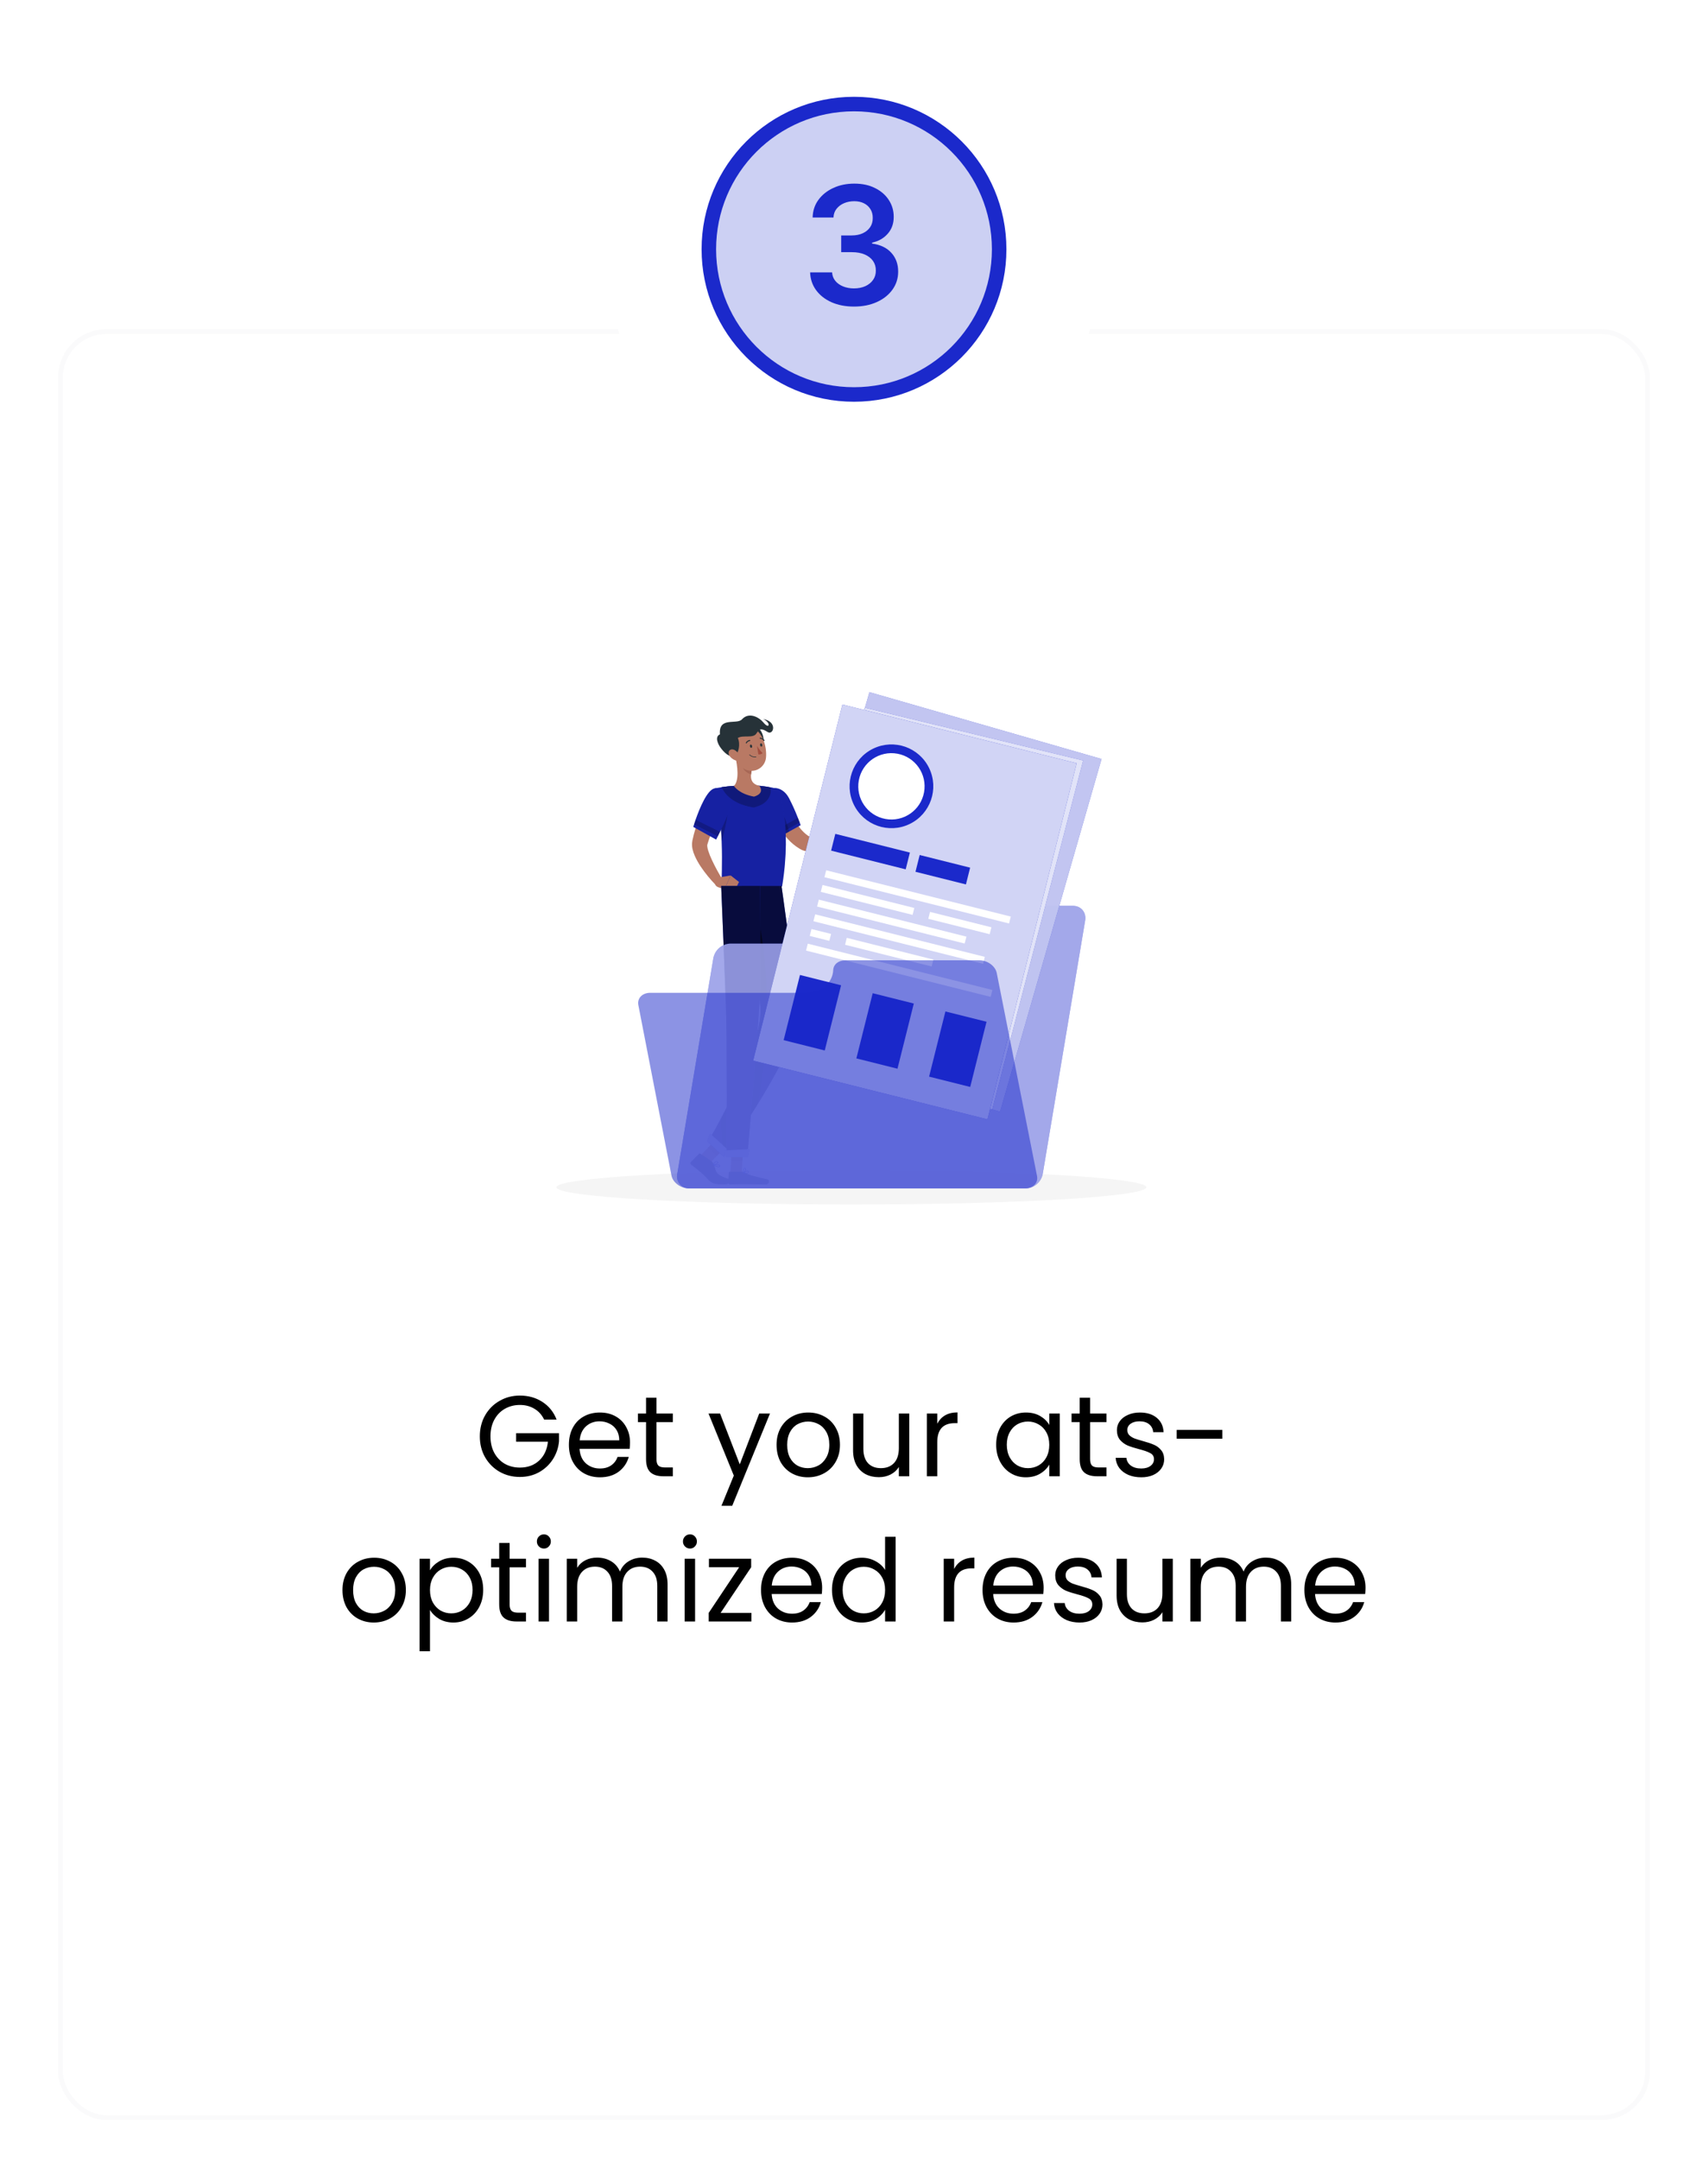 <svg width="353" height="446" viewBox="0 0 353 446" fill="none" xmlns="http://www.w3.org/2000/svg">
<g filter="url(#filter0_dd_625_36110)">
<rect x="12" y="52" width="329" height="370" rx="10" fill="white"/>
<rect x="12.5" y="52.5" width="328" height="369" rx="9.5" stroke="#D5D7DA" stroke-opacity="0.12"/>
</g>
<path d="M112.461 293.292C112.004 292.33 111.341 291.589 110.474 291.069C109.607 290.533 108.598 290.265 107.447 290.265C106.295 290.265 105.255 290.533 104.324 291.069C103.41 291.589 102.685 292.346 102.148 293.339C101.628 294.317 101.368 295.452 101.368 296.745C101.368 298.038 101.628 299.174 102.148 300.151C102.685 301.129 103.41 301.886 104.324 302.422C105.255 302.942 106.295 303.202 107.447 303.202C109.055 303.202 110.379 302.721 111.42 301.76C112.461 300.798 113.068 299.497 113.241 297.857H106.666V296.107H115.536V297.762C115.41 299.118 114.984 300.364 114.259 301.499C113.533 302.619 112.579 303.51 111.397 304.172C110.214 304.819 108.897 305.142 107.447 305.142C105.917 305.142 104.522 304.787 103.26 304.078C101.999 303.352 100.997 302.351 100.256 301.074C99.531 299.796 99.168 298.354 99.168 296.745C99.168 295.137 99.531 293.694 100.256 292.417C100.997 291.124 101.999 290.123 103.26 289.413C104.522 288.688 105.917 288.325 107.447 288.325C109.197 288.325 110.742 288.759 112.082 289.626C113.439 290.493 114.424 291.715 115.039 293.292H112.461ZM130.208 298.023C130.208 298.432 130.184 298.866 130.137 299.323H119.777C119.856 300.601 120.29 301.602 121.078 302.327C121.882 303.037 122.852 303.392 123.987 303.392C124.918 303.392 125.69 303.179 126.305 302.753C126.936 302.312 127.377 301.728 127.63 301.003H129.948C129.601 302.248 128.907 303.265 127.866 304.054C126.826 304.827 125.533 305.213 123.987 305.213C122.757 305.213 121.654 304.937 120.676 304.385C119.714 303.833 118.957 303.053 118.405 302.043C117.853 301.018 117.577 299.836 117.577 298.496C117.577 297.155 117.845 295.981 118.382 294.971C118.918 293.962 119.667 293.19 120.629 292.653C121.606 292.102 122.726 291.826 123.987 291.826C125.217 291.826 126.305 292.094 127.251 292.63C128.197 293.166 128.923 293.907 129.427 294.853C129.948 295.783 130.208 296.84 130.208 298.023ZM127.985 297.573C127.985 296.753 127.803 296.051 127.441 295.468C127.078 294.869 126.581 294.419 125.95 294.12C125.335 293.804 124.65 293.647 123.893 293.647C122.805 293.647 121.874 293.994 121.102 294.688C120.345 295.381 119.911 296.343 119.801 297.573H127.985ZM135.674 293.812V301.452C135.674 302.083 135.808 302.532 136.076 302.8C136.344 303.053 136.81 303.179 137.472 303.179H139.057V305H137.117C135.919 305 135.02 304.724 134.421 304.172C133.822 303.62 133.522 302.714 133.522 301.452V293.812H131.843V292.038H133.522V288.774H135.674V292.038H139.057V293.812H135.674ZM159.134 292.038L151.329 311.102H149.106L151.66 304.858L146.433 292.038H148.822L152.89 302.54L156.911 292.038H159.134ZM166.951 305.213C165.737 305.213 164.633 304.937 163.64 304.385C162.662 303.833 161.889 303.053 161.322 302.043C160.77 301.018 160.494 299.836 160.494 298.496C160.494 297.171 160.778 296.004 161.345 294.995C161.929 293.97 162.717 293.19 163.71 292.653C164.704 292.102 165.816 291.826 167.045 291.826C168.275 291.826 169.387 292.102 170.38 292.653C171.374 293.19 172.154 293.962 172.722 294.971C173.306 295.981 173.597 297.155 173.597 298.496C173.597 299.836 173.298 301.018 172.698 302.043C172.115 303.053 171.319 303.833 170.31 304.385C169.3 304.937 168.181 305.213 166.951 305.213ZM166.951 303.321C167.724 303.321 168.449 303.139 169.127 302.777C169.805 302.414 170.349 301.87 170.759 301.145C171.185 300.419 171.398 299.536 171.398 298.496C171.398 297.455 171.193 296.572 170.783 295.846C170.373 295.121 169.836 294.585 169.174 294.238C168.512 293.875 167.794 293.694 167.022 293.694C166.233 293.694 165.508 293.875 164.846 294.238C164.199 294.585 163.679 295.121 163.285 295.846C162.891 296.572 162.693 297.455 162.693 298.496C162.693 299.552 162.883 300.443 163.261 301.168C163.655 301.894 164.176 302.438 164.822 302.8C165.469 303.147 166.178 303.321 166.951 303.321ZM187.922 292.038V305H185.77V303.084C185.36 303.746 184.784 304.267 184.043 304.645C183.318 305.008 182.514 305.189 181.631 305.189C180.622 305.189 179.715 304.984 178.911 304.574C178.107 304.149 177.468 303.518 176.995 302.682C176.538 301.846 176.309 300.829 176.309 299.631V292.038H178.438V299.347C178.438 300.624 178.761 301.61 179.407 302.304C180.054 302.982 180.937 303.321 182.056 303.321C183.208 303.321 184.114 302.966 184.777 302.256C185.439 301.547 185.77 300.514 185.77 299.158V292.038H187.922ZM193.709 294.144C194.087 293.402 194.623 292.827 195.317 292.417C196.027 292.007 196.886 291.802 197.895 291.802V294.025H197.328C194.915 294.025 193.709 295.334 193.709 297.952V305H191.556V292.038H193.709V294.144ZM205.882 298.472C205.882 297.147 206.15 295.988 206.686 294.995C207.222 293.986 207.955 293.205 208.885 292.653C209.832 292.102 210.88 291.826 212.031 291.826C213.167 291.826 214.152 292.07 214.988 292.559C215.823 293.048 216.446 293.663 216.856 294.404V292.038H219.032V305H216.856V302.587C216.431 303.344 215.792 303.975 214.94 304.48C214.105 304.968 213.127 305.213 212.008 305.213C210.856 305.213 209.816 304.929 208.885 304.361C207.955 303.794 207.222 302.997 206.686 301.972C206.15 300.948 205.882 299.781 205.882 298.472ZM216.856 298.496C216.856 297.518 216.659 296.666 216.265 295.941C215.871 295.216 215.335 294.664 214.657 294.285C213.994 293.891 213.261 293.694 212.457 293.694C211.653 293.694 210.92 293.883 210.257 294.262C209.595 294.64 209.067 295.192 208.673 295.917C208.278 296.643 208.081 297.494 208.081 298.472C208.081 299.465 208.278 300.333 208.673 301.074C209.067 301.799 209.595 302.359 210.257 302.753C210.92 303.131 211.653 303.321 212.457 303.321C213.261 303.321 213.994 303.131 214.657 302.753C215.335 302.359 215.871 301.799 216.265 301.074C216.659 300.333 216.856 299.473 216.856 298.496ZM225.295 293.812V301.452C225.295 302.083 225.429 302.532 225.697 302.8C225.965 303.053 226.43 303.179 227.093 303.179H228.677V305H226.738C225.539 305 224.641 304.724 224.041 304.172C223.442 303.62 223.143 302.714 223.143 301.452V293.812H221.463V292.038H223.143V288.774H225.295V292.038H228.677V293.812H225.295ZM235.874 305.213C234.88 305.213 233.989 305.047 233.201 304.716C232.413 304.369 231.79 303.896 231.333 303.297C230.875 302.682 230.623 301.98 230.576 301.192H232.799C232.862 301.838 233.162 302.367 233.698 302.777C234.25 303.187 234.967 303.392 235.85 303.392C236.67 303.392 237.317 303.21 237.79 302.848C238.263 302.485 238.499 302.028 238.499 301.476C238.499 300.908 238.247 300.49 237.742 300.222C237.238 299.938 236.457 299.662 235.401 299.394C234.439 299.142 233.65 298.89 233.036 298.637C232.436 298.369 231.916 297.983 231.474 297.479C231.049 296.958 230.836 296.28 230.836 295.444C230.836 294.782 231.033 294.175 231.427 293.623C231.821 293.071 232.381 292.638 233.106 292.322C233.832 291.991 234.66 291.826 235.59 291.826C237.025 291.826 238.184 292.188 239.067 292.914C239.95 293.639 240.423 294.632 240.486 295.894H238.334C238.286 295.216 238.01 294.672 237.506 294.262C237.017 293.852 236.355 293.647 235.519 293.647C234.746 293.647 234.131 293.812 233.674 294.144C233.217 294.475 232.988 294.908 232.988 295.444C232.988 295.87 233.122 296.225 233.39 296.509C233.674 296.777 234.021 296.998 234.431 297.171C234.857 297.329 235.44 297.51 236.181 297.715C237.112 297.967 237.869 298.22 238.452 298.472C239.035 298.708 239.532 299.071 239.942 299.56C240.368 300.049 240.589 300.687 240.604 301.476C240.604 302.185 240.407 302.824 240.013 303.392C239.619 303.959 239.059 304.409 238.334 304.74C237.624 305.055 236.804 305.213 235.874 305.213ZM252.631 295.421V297.242H243.193V295.421H252.631ZM77.238 335.213C76.024 335.213 74.92 334.937 73.926 334.385C72.949 333.833 72.176 333.053 71.609 332.043C71.057 331.018 70.781 329.836 70.781 328.496C70.781 327.171 71.064 326.004 71.632 324.995C72.216 323.97 73.004 323.19 73.997 322.653C74.991 322.102 76.102 321.826 77.332 321.826C78.562 321.826 79.674 322.102 80.667 322.653C81.661 323.19 82.441 323.962 83.009 324.971C83.592 325.981 83.884 327.155 83.884 328.496C83.884 329.836 83.585 331.018 82.985 332.043C82.402 333.053 81.606 333.833 80.596 334.385C79.587 334.937 78.468 335.213 77.238 335.213ZM77.238 333.321C78.01 333.321 78.736 333.139 79.414 332.777C80.092 332.414 80.636 331.87 81.046 331.145C81.472 330.419 81.684 329.536 81.684 328.496C81.684 327.455 81.479 326.572 81.07 325.846C80.659 325.121 80.123 324.585 79.461 324.238C78.799 323.875 78.081 323.694 77.309 323.694C76.52 323.694 75.795 323.875 75.133 324.238C74.486 324.585 73.966 325.121 73.572 325.846C73.177 326.572 72.98 327.455 72.98 328.496C72.98 329.552 73.169 330.443 73.548 331.168C73.942 331.894 74.463 332.438 75.109 332.8C75.755 333.147 76.465 333.321 77.238 333.321ZM88.867 324.427C89.292 323.686 89.923 323.071 90.759 322.582C91.61 322.078 92.596 321.826 93.715 321.826C94.866 321.826 95.907 322.102 96.837 322.653C97.783 323.205 98.525 323.986 99.061 324.995C99.597 325.988 99.865 327.147 99.865 328.472C99.865 329.781 99.597 330.948 99.061 331.972C98.525 332.997 97.783 333.794 96.837 334.361C95.907 334.929 94.866 335.213 93.715 335.213C92.611 335.213 91.634 334.968 90.782 334.48C89.947 333.975 89.308 333.352 88.867 332.611V341.15H86.714V322.038H88.867V324.427ZM97.665 328.472C97.665 327.494 97.468 326.643 97.074 325.917C96.68 325.192 96.144 324.64 95.466 324.262C94.803 323.883 94.07 323.694 93.266 323.694C92.477 323.694 91.744 323.891 91.066 324.285C90.404 324.664 89.868 325.224 89.458 325.965C89.064 326.69 88.867 327.534 88.867 328.496C88.867 329.473 89.064 330.333 89.458 331.074C89.868 331.799 90.404 332.359 91.066 332.753C91.744 333.131 92.477 333.321 93.266 333.321C94.07 333.321 94.803 333.131 95.466 332.753C96.144 332.359 96.68 331.799 97.074 331.074C97.468 330.333 97.665 329.465 97.665 328.472ZM105.323 323.812V331.452C105.323 332.083 105.457 332.532 105.725 332.8C105.994 333.053 106.459 333.179 107.121 333.179H108.706V335H106.766C105.568 335 104.669 334.724 104.07 334.172C103.471 333.62 103.171 332.714 103.171 331.452V323.812H101.492V322.038H103.171V318.774H105.323V322.038H108.706V323.812H105.323ZM112.425 319.933C112.015 319.933 111.668 319.791 111.385 319.508C111.101 319.224 110.959 318.877 110.959 318.467C110.959 318.057 111.101 317.71 111.385 317.426C111.668 317.142 112.015 317 112.425 317C112.819 317 113.151 317.142 113.419 317.426C113.702 317.71 113.844 318.057 113.844 318.467C113.844 318.877 113.702 319.224 113.419 319.508C113.151 319.791 112.819 319.933 112.425 319.933ZM113.466 322.038V335H111.314V322.038H113.466ZM132.721 321.802C133.73 321.802 134.629 322.015 135.418 322.441C136.206 322.851 136.829 323.473 137.286 324.309C137.744 325.145 137.972 326.162 137.972 327.36V335H135.843V327.668C135.843 326.375 135.52 325.389 134.874 324.711C134.243 324.017 133.384 323.67 132.296 323.67C131.176 323.67 130.285 324.033 129.623 324.758C128.961 325.468 128.629 326.501 128.629 327.857V335H126.501V327.668C126.501 326.375 126.177 325.389 125.531 324.711C124.9 324.017 124.041 323.67 122.953 323.67C121.833 323.67 120.942 324.033 120.28 324.758C119.618 325.468 119.287 326.501 119.287 327.857V335H117.134V322.038H119.287V323.907C119.712 323.229 120.28 322.709 120.99 322.346C121.715 321.983 122.511 321.802 123.379 321.802C124.467 321.802 125.428 322.046 126.264 322.535C127.1 323.024 127.723 323.741 128.133 324.688C128.495 323.773 129.095 323.063 129.93 322.559C130.766 322.054 131.696 321.802 132.721 321.802ZM142.614 319.933C142.205 319.933 141.858 319.791 141.574 319.508C141.29 319.224 141.148 318.877 141.148 318.467C141.148 318.057 141.29 317.71 141.574 317.426C141.858 317.142 142.205 317 142.614 317C143.009 317 143.34 317.142 143.608 317.426C143.892 317.71 144.034 318.057 144.034 318.467C144.034 318.877 143.892 319.224 143.608 319.508C143.34 319.791 143.009 319.933 142.614 319.933ZM143.655 322.038V335H141.503V322.038H143.655ZM148.932 333.226H155.294V335H146.472V333.226L152.764 323.789H146.519V322.038H155.247V323.789L148.932 333.226ZM169.914 328.023C169.914 328.432 169.89 328.866 169.843 329.323H159.483C159.562 330.601 159.995 331.602 160.784 332.327C161.588 333.037 162.558 333.392 163.693 333.392C164.623 333.392 165.396 333.179 166.011 332.753C166.642 332.312 167.083 331.728 167.335 331.003H169.653C169.306 332.248 168.613 333.265 167.572 334.054C166.531 334.827 165.238 335.213 163.693 335.213C162.463 335.213 161.359 334.937 160.382 334.385C159.42 333.833 158.663 333.053 158.111 332.043C157.559 331.018 157.283 329.836 157.283 328.496C157.283 327.155 157.551 325.981 158.087 324.971C158.623 323.962 159.372 323.19 160.334 322.653C161.312 322.102 162.431 321.826 163.693 321.826C164.923 321.826 166.011 322.094 166.957 322.63C167.903 323.166 168.628 323.907 169.133 324.853C169.653 325.783 169.914 326.84 169.914 328.023ZM167.69 327.573C167.69 326.753 167.509 326.051 167.146 325.468C166.784 324.869 166.287 324.419 165.656 324.12C165.041 323.804 164.355 323.647 163.598 323.647C162.51 323.647 161.58 323.994 160.807 324.688C160.05 325.381 159.617 326.343 159.506 327.573H167.69ZM171.95 328.472C171.95 327.147 172.218 325.988 172.755 324.995C173.291 323.986 174.024 323.205 174.954 322.653C175.9 322.102 176.957 321.826 178.124 321.826C179.133 321.826 180.071 322.062 180.938 322.535C181.806 322.992 182.468 323.6 182.925 324.356V317.497H185.101V335H182.925V332.564C182.499 333.336 181.869 333.975 181.033 334.48C180.197 334.968 179.22 335.213 178.1 335.213C176.949 335.213 175.9 334.929 174.954 334.361C174.024 333.794 173.291 332.997 172.755 331.972C172.218 330.948 171.95 329.781 171.95 328.472ZM182.925 328.496C182.925 327.518 182.728 326.666 182.334 325.941C181.94 325.216 181.404 324.664 180.725 324.285C180.063 323.891 179.33 323.694 178.526 323.694C177.722 323.694 176.988 323.883 176.326 324.262C175.664 324.64 175.136 325.192 174.741 325.917C174.347 326.643 174.15 327.494 174.15 328.472C174.15 329.465 174.347 330.333 174.741 331.074C175.136 331.799 175.664 332.359 176.326 332.753C176.988 333.131 177.722 333.321 178.526 333.321C179.33 333.321 180.063 333.131 180.725 332.753C181.404 332.359 181.94 331.799 182.334 331.074C182.728 330.333 182.925 329.473 182.925 328.496ZM197.197 324.144C197.575 323.402 198.111 322.827 198.805 322.417C199.515 322.007 200.374 321.802 201.383 321.802V324.025H200.815C198.403 324.025 197.197 325.334 197.197 327.952V335H195.044V322.038H197.197V324.144ZM215.694 328.023C215.694 328.432 215.67 328.866 215.623 329.323H205.263C205.342 330.601 205.776 331.602 206.564 332.327C207.368 333.037 208.338 333.392 209.473 333.392C210.404 333.392 211.176 333.179 211.791 332.753C212.422 332.312 212.864 331.728 213.116 331.003H215.434C215.087 332.248 214.393 333.265 213.352 334.054C212.312 334.827 211.019 335.213 209.473 335.213C208.243 335.213 207.14 334.937 206.162 334.385C205.2 333.833 204.443 333.053 203.891 332.043C203.34 331.018 203.064 329.836 203.064 328.496C203.064 327.155 203.332 325.981 203.868 324.971C204.404 323.962 205.153 323.19 206.115 322.653C207.092 322.102 208.212 321.826 209.473 321.826C210.703 321.826 211.791 322.094 212.737 322.63C213.684 323.166 214.409 323.907 214.913 324.853C215.434 325.783 215.694 326.84 215.694 328.023ZM213.471 327.573C213.471 326.753 213.289 326.051 212.927 325.468C212.564 324.869 212.067 324.419 211.437 324.12C210.822 323.804 210.136 323.647 209.379 323.647C208.291 323.647 207.36 323.994 206.588 324.688C205.831 325.381 205.397 326.343 205.287 327.573H213.471ZM223.124 335.213C222.13 335.213 221.239 335.047 220.451 334.716C219.663 334.369 219.04 333.896 218.582 333.297C218.125 332.682 217.873 331.98 217.826 331.192H220.049C220.112 331.838 220.412 332.367 220.948 332.777C221.5 333.187 222.217 333.392 223.1 333.392C223.92 333.392 224.566 333.21 225.04 332.848C225.513 332.485 225.749 332.028 225.749 331.476C225.749 330.908 225.497 330.49 224.992 330.222C224.488 329.938 223.707 329.662 222.651 329.394C221.689 329.142 220.9 328.89 220.285 328.637C219.686 328.369 219.166 327.983 218.724 327.479C218.299 326.958 218.086 326.28 218.086 325.444C218.086 324.782 218.283 324.175 218.677 323.623C219.071 323.071 219.631 322.638 220.356 322.322C221.082 321.991 221.909 321.826 222.84 321.826C224.275 321.826 225.434 322.188 226.317 322.914C227.2 323.639 227.673 324.632 227.736 325.894H225.584C225.536 325.216 225.26 324.672 224.756 324.262C224.267 323.852 223.605 323.647 222.769 323.647C221.996 323.647 221.381 323.812 220.924 324.144C220.467 324.475 220.238 324.908 220.238 325.444C220.238 325.87 220.372 326.225 220.64 326.509C220.924 326.777 221.271 326.998 221.681 327.171C222.107 327.329 222.69 327.51 223.431 327.715C224.361 327.967 225.118 328.22 225.702 328.472C226.285 328.708 226.782 329.071 227.192 329.56C227.618 330.049 227.838 330.687 227.854 331.476C227.854 332.185 227.657 332.824 227.263 333.392C226.869 333.959 226.309 334.409 225.584 334.74C224.874 335.055 224.054 335.213 223.124 335.213ZM242.388 322.038V335H240.235V333.084C239.825 333.746 239.25 334.267 238.509 334.645C237.783 335.008 236.979 335.189 236.096 335.189C235.087 335.189 234.18 334.984 233.376 334.574C232.572 334.149 231.933 333.518 231.46 332.682C231.003 331.846 230.774 330.829 230.774 329.631V322.038H232.903V329.347C232.903 330.624 233.226 331.61 233.873 332.304C234.519 332.982 235.402 333.321 236.522 333.321C237.673 333.321 238.58 332.966 239.242 332.256C239.904 331.547 240.235 330.514 240.235 329.158V322.038H242.388ZM261.609 321.802C262.618 321.802 263.517 322.015 264.305 322.441C265.094 322.851 265.716 323.473 266.174 324.309C266.631 325.145 266.86 326.162 266.86 327.36V335H264.731V327.668C264.731 326.375 264.408 325.389 263.761 324.711C263.13 324.017 262.271 323.67 261.183 323.67C260.064 323.67 259.173 324.033 258.51 324.758C257.848 325.468 257.517 326.501 257.517 327.857V335H255.388V327.668C255.388 326.375 255.065 325.389 254.418 324.711C253.788 324.017 252.928 323.67 251.84 323.67C250.721 323.67 249.83 324.033 249.168 324.758C248.505 325.468 248.174 326.501 248.174 327.857V335H246.022V322.038H248.174V323.907C248.6 323.229 249.168 322.709 249.877 322.346C250.603 321.983 251.399 321.802 252.266 321.802C253.354 321.802 254.316 322.046 255.152 322.535C255.987 323.024 256.61 323.741 257.02 324.688C257.383 323.773 257.982 323.063 258.818 322.559C259.654 322.054 260.584 321.802 261.609 321.802ZM282.217 328.023C282.217 328.432 282.193 328.866 282.146 329.323H271.786C271.865 330.601 272.298 331.602 273.087 332.327C273.891 333.037 274.861 333.392 275.996 333.392C276.926 333.392 277.699 333.179 278.314 332.753C278.945 332.312 279.386 331.728 279.638 331.003H281.956C281.61 332.248 280.916 333.265 279.875 334.054C278.834 334.827 277.541 335.213 275.996 335.213C274.766 335.213 273.662 334.937 272.685 334.385C271.723 333.833 270.966 333.053 270.414 332.043C269.862 331.018 269.586 329.836 269.586 328.496C269.586 327.155 269.854 325.981 270.39 324.971C270.926 323.962 271.675 323.19 272.637 322.653C273.615 322.102 274.735 321.826 275.996 321.826C277.226 321.826 278.314 322.094 279.26 322.63C280.206 323.166 280.931 323.907 281.436 324.853C281.956 325.783 282.217 326.84 282.217 328.023ZM279.993 327.573C279.993 326.753 279.812 326.051 279.449 325.468C279.087 324.869 278.59 324.419 277.959 324.12C277.344 323.804 276.658 323.647 275.901 323.647C274.813 323.647 273.883 323.994 273.11 324.688C272.354 325.381 271.92 326.343 271.81 327.573H279.993Z" fill="black"/>
<path d="M175.961 248.853C209.629 248.853 236.922 247.259 236.922 245.293C236.922 243.328 209.629 241.734 175.961 241.734C142.293 241.734 115 243.328 115 245.293C115 247.259 142.293 248.853 175.961 248.853Z" fill="#F5F5F5"/>
<path d="M162.221 164.93C162.261 165.068 162.334 165.279 162.397 165.455L162.598 166.018C162.736 166.392 162.887 166.763 163.047 167.131C163.361 167.859 163.714 168.569 164.104 169.259C164.877 170.611 165.817 171.834 166.934 172.617L167.129 172.752C167.129 172.752 167.129 172.774 167.176 172.78C167.388 172.775 167.597 172.718 167.783 172.614C168.427 172.273 169.02 171.842 169.543 171.334C170.148 170.78 170.724 170.196 171.269 169.583C171.829 168.954 172.379 168.303 172.898 167.665L174.398 168.571C173.619 170.222 172.64 171.773 171.483 173.186C170.848 173.972 170.095 174.655 169.251 175.211C168.696 175.568 168.069 175.797 167.415 175.881C166.998 175.923 166.578 175.884 166.176 175.767C165.969 175.707 165.769 175.624 165.578 175.522L165.217 175.321C164.338 174.791 163.542 174.134 162.856 173.372C162.199 172.654 161.614 171.875 161.108 171.045C160.611 170.239 160.173 169.398 159.797 168.53C159.611 168.102 159.435 167.668 159.275 167.231C159.193 167.011 159.114 166.791 159.042 166.565C158.97 166.338 158.904 166.131 158.828 165.851L162.221 164.93Z" fill="#B97964"/>
<path d="M165.468 170.486L161.447 172.712C161.447 172.712 161.327 172.539 161.133 172.24C160.991 172.02 160.818 171.731 160.598 171.391C159.416 169.47 157.454 165.961 157.966 164.474C158.749 162.185 161.636 162.223 163.054 164.877C163.739 166.199 164.353 167.557 164.893 168.945C165.041 169.316 165.163 169.64 165.258 169.888C165.393 170.269 165.468 170.486 165.468 170.486Z" fill="#1B29CB"/>
<path opacity="0.2" d="M165.468 170.486L161.447 172.712C161.447 172.712 161.327 172.539 161.133 172.24C160.991 172.02 160.818 171.731 160.598 171.391C159.416 169.47 157.454 165.961 157.966 164.474C158.749 162.185 161.636 162.223 163.054 164.877C163.739 166.199 164.353 167.557 164.893 168.945C165.041 169.316 165.163 169.64 165.258 169.888C165.393 170.269 165.468 170.486 165.468 170.486Z" fill="black"/>
<path opacity="0.2" d="M165.269 169.903L161.144 172.239C161.003 172.019 160.83 171.73 160.61 171.391L164.905 168.957C165.04 169.328 165.163 169.652 165.269 169.903Z" fill="black"/>
<path opacity="0.2" d="M157.907 164.75C158.806 164.317 159.844 164.678 160.932 166.401C162.02 168.124 162.953 171.017 163.07 171.825L161.463 172.711C161.463 172.711 157.577 167.042 157.907 164.75Z" fill="black"/>
<path d="M161.634 183.156H149.168C149.08 182.043 149.338 178.421 149.146 173.808C149.028 170.39 148.613 166.988 147.907 163.64C147.851 163.389 147.794 163.14 147.734 162.889C147.734 162.889 148.363 162.76 149.272 162.628C150.023 162.518 150.967 162.405 151.891 162.361C153.655 162.26 155.424 162.26 157.189 162.361C158.003 162.436 158.798 162.571 159.434 162.694C160.245 162.857 160.798 163.008 160.798 163.008C160.798 163.008 163.794 170.048 161.634 183.156Z" fill="#1B29CB"/>
<path opacity="0.2" d="M161.634 183.156H149.168C149.08 182.043 149.338 178.421 149.146 173.808C149.028 170.39 148.613 166.988 147.907 163.64C147.851 163.389 147.794 163.14 147.734 162.889C147.734 162.889 148.363 162.76 149.272 162.628C150.023 162.518 150.967 162.405 151.891 162.361C153.655 162.26 155.424 162.26 157.189 162.361C158.003 162.436 158.798 162.571 159.434 162.694C160.245 162.857 160.798 163.008 160.798 163.008C160.798 163.008 163.794 170.048 161.634 183.156Z" fill="black"/>
<path d="M144.636 238.886L146.485 240.539L150 236.876L148.154 235.223L144.636 238.886Z" fill="#B97964"/>
<path d="M150.965 242.328H153.295L153.6 236.93H151.267L150.965 242.328Z" fill="#B97964"/>
<path d="M150 236.88L148.186 238.766L146.337 237.112L148.151 235.223L150 236.88Z" fill="#A76755"/>
<path d="M151.268 236.933H153.6L153.443 239.715H151.11L151.268 236.933Z" fill="#A76755"/>
<path d="M161.515 183.037C161.515 183.037 163.971 200.034 164.81 209.287C165.483 216.707 149.433 238.841 149.433 238.841L146.326 235.92C146.326 235.92 158.05 216.078 157.148 207.815C156.274 199.811 153.312 183.027 153.312 183.027L161.515 183.037Z" fill="#1B29CB"/>
<path opacity="0.7" d="M161.515 183.037C161.515 183.037 163.971 200.034 164.81 209.287C165.483 216.707 149.433 238.841 149.433 238.841L146.326 235.92C146.326 235.92 158.05 216.078 157.148 207.815C156.274 199.811 153.312 183.027 153.312 183.027L161.515 183.037Z" fill="black"/>
<path d="M153.417 242.073H150.807C150.785 242.073 150.763 242.076 150.743 242.084C150.722 242.091 150.703 242.103 150.687 242.118C150.671 242.133 150.658 242.151 150.649 242.171C150.64 242.19 150.635 242.212 150.634 242.234L150.508 244.306C150.508 244.415 150.551 244.519 150.628 244.597C150.704 244.675 150.808 244.719 150.917 244.721C151.829 244.705 152.263 244.649 153.432 244.649C154.14 244.649 157.152 244.724 158.13 244.724C159.107 244.724 159.073 243.756 158.667 243.668C156.806 243.275 154.501 242.724 153.844 242.218C153.723 242.12 153.572 242.069 153.417 242.073Z" fill="#263238"/>
<path d="M146.993 239.872L144.745 238.36C144.709 238.332 144.664 238.316 144.618 238.316C144.572 238.316 144.527 238.332 144.491 238.36L142.774 240.092C142.74 240.131 142.715 240.176 142.7 240.225C142.686 240.274 142.682 240.325 142.69 240.376C142.698 240.426 142.717 240.475 142.745 240.517C142.774 240.559 142.812 240.595 142.856 240.621C144.29 241.724 145.324 242.554 146.138 243.472C147.081 244.548 147.594 244.699 149.795 244.699C150.814 244.699 151.389 243.84 150.974 243.708C147.305 242.548 148.286 242.042 147.396 240.341C147.301 240.155 147.163 239.994 146.993 239.872Z" fill="#263238"/>
<path d="M172.621 168.062L173.422 165.496L175.504 167.021C175.504 167.021 174.366 169.307 173.595 169.099L172.621 168.062Z" fill="#B97964"/>
<path d="M175.614 164.515L176.787 165.951L175.504 167.02L173.423 165.496L175.614 164.515Z" fill="#B97964"/>
<path opacity="0.2" d="M149.146 173.809C149.027 170.39 148.613 166.988 147.907 163.641C148.74 163.569 150.165 163.641 150.4 164.996C150.655 166.442 150.334 169.844 149.146 173.809Z" fill="black"/>
<path opacity="0.5" d="M157.15 207.821C156.7 203.7 155.694 197.242 154.829 191.953C155.282 191.067 156.549 189.274 156.549 189.274C157.687 193.208 160.162 208.032 156.634 228.057C152.956 233.987 149.434 238.847 149.434 238.847L148.953 231.201C152.352 224.806 157.775 213.541 157.15 207.821Z" fill="black"/>
<path d="M149.995 166.276L149.445 167.219C149.256 167.546 149.074 167.876 148.898 168.209C148.539 168.876 148.194 169.547 147.863 170.222C147.549 170.898 147.234 171.577 146.955 172.256C146.684 172.926 146.448 173.609 146.247 174.303L146.209 174.428L146.191 174.494C146.18 174.512 146.174 174.531 146.172 174.551C146.162 174.648 146.162 174.746 146.172 174.843C146.204 175.14 146.266 175.433 146.357 175.717C146.575 176.4 146.841 177.066 147.153 177.711C147.781 179.063 148.545 180.437 149.309 181.764L147.929 182.842C146.783 181.676 145.746 180.407 144.832 179.05C144.348 178.333 143.927 177.574 143.575 176.783C143.376 176.332 143.222 175.862 143.116 175.381C143.054 175.091 143.023 174.795 143.021 174.498C143.019 174.319 143.032 174.14 143.059 173.963L143.081 173.834V173.752L143.116 173.592C143.454 171.932 143.976 170.314 144.672 168.769C145.002 168.008 145.364 167.266 145.75 166.54C145.945 166.175 146.143 165.817 146.351 165.458C146.558 165.1 146.763 164.76 147.008 164.38L149.995 166.276Z" fill="#B97964"/>
<path d="M150.83 167.134C150.249 168.744 149.574 170.319 148.809 171.85C148.642 172.196 148.494 172.504 148.362 172.753C148.142 173.19 148.004 173.454 148.004 173.454L143.288 170.838C143.288 170.838 143.347 170.64 143.454 170.307C143.536 170.055 143.643 169.725 143.769 169.344C144.555 167.103 146.161 163.103 147.736 162.874C150.091 162.547 151.786 164.308 150.83 167.134Z" fill="#1B29CB"/>
<path opacity="0.2" d="M148.808 171.865C148.642 172.211 148.494 172.519 148.362 172.768L143.448 170.321C143.53 170.07 143.636 169.74 143.762 169.359L148.808 171.865Z" fill="black"/>
<path d="M154.243 242.463C154.032 242.458 153.821 242.43 153.615 242.381C153.604 242.378 153.595 242.372 153.587 242.365C153.579 242.357 153.574 242.347 153.571 242.337C153.57 242.326 153.571 242.316 153.576 242.307C153.58 242.297 153.587 242.289 153.596 242.283C153.668 242.23 154.332 241.78 154.614 241.89C154.647 241.903 154.675 241.924 154.697 241.951C154.719 241.978 154.734 242.01 154.74 242.044C154.755 242.095 154.756 242.149 154.744 242.201C154.732 242.253 154.707 242.301 154.671 242.34C154.548 242.432 154.396 242.475 154.243 242.463ZM153.772 242.302C154.19 242.384 154.495 242.371 154.605 242.264C154.628 242.238 154.643 242.206 154.65 242.172C154.656 242.138 154.654 242.103 154.643 242.07C154.641 242.053 154.634 242.037 154.623 242.024C154.613 242.01 154.599 242 154.583 241.994C154.429 241.934 154.042 242.129 153.772 242.302Z" fill="#1B29CB"/>
<path d="M153.638 242.388C153.63 242.39 153.621 242.39 153.613 242.388C153.605 242.383 153.598 242.377 153.593 242.369C153.588 242.362 153.585 242.353 153.584 242.344C153.584 242.315 153.531 241.646 153.767 241.419C153.796 241.39 153.833 241.367 153.872 241.354C153.912 241.341 153.955 241.338 153.996 241.344C154.042 241.346 154.087 241.363 154.123 241.393C154.158 241.422 154.183 241.462 154.194 241.507C154.248 241.762 153.899 242.249 153.666 242.388H153.638ZM153.952 241.444C153.931 241.444 153.909 241.448 153.889 241.456C153.869 241.464 153.851 241.476 153.836 241.492C153.706 241.715 153.652 241.974 153.682 242.231C153.883 242.061 154.116 241.69 154.081 241.523C154.081 241.492 154.056 241.454 153.977 241.444H153.952Z" fill="#1B29CB"/>
<path d="M148.503 241.13C148.088 241.066 147.691 240.913 147.34 240.681C147.331 240.675 147.323 240.667 147.319 240.656C147.314 240.646 147.313 240.635 147.315 240.624C147.317 240.613 147.323 240.603 147.332 240.595C147.34 240.587 147.351 240.582 147.362 240.58C147.488 240.58 148.592 240.498 148.805 240.75C148.823 240.772 148.835 240.797 148.84 240.825C148.845 240.852 148.844 240.88 148.837 240.907C148.828 240.95 148.808 240.991 148.779 241.025C148.751 241.059 148.714 241.085 148.673 241.102C148.619 241.122 148.561 241.131 148.503 241.13ZM147.56 240.678C148.063 240.954 148.459 241.074 148.636 240.992C148.661 240.981 148.684 240.965 148.703 240.943C148.721 240.922 148.733 240.897 148.739 240.869C148.745 240.86 148.747 240.85 148.747 240.839C148.747 240.829 148.745 240.819 148.739 240.81C148.607 240.69 148.004 240.668 147.554 240.687L147.56 240.678Z" fill="#1B29CB"/>
<path d="M147.367 240.699C147.358 240.699 147.349 240.697 147.34 240.693C147.332 240.688 147.325 240.682 147.32 240.674C147.316 240.666 147.314 240.657 147.314 240.647C147.314 240.638 147.316 240.629 147.32 240.621C147.339 240.583 147.76 239.728 148.298 239.992C148.446 240.064 148.461 240.152 148.449 240.212C148.392 240.464 147.691 240.696 147.37 240.706L147.367 240.699ZM148.093 240.049C147.807 240.049 147.562 240.413 147.465 240.583C147.801 240.539 148.31 240.332 148.342 240.184C148.342 240.149 148.317 240.118 148.251 240.083C148.202 240.06 148.148 240.048 148.093 240.049Z" fill="#1B29CB"/>
<path d="M148.684 181.27L151.005 180.867L149.813 183.552C149.813 183.552 147.694 183.552 147.791 182.449L148.684 181.27Z" fill="#B97964"/>
<path d="M152.734 182.216L151.646 184.385L149.813 183.552L151.005 180.867L152.734 182.216Z" fill="#B97964"/>
<path d="M146.139 235.751L149.622 239.027L150.742 237.823L146.761 234.194L146.139 235.751Z" fill="#1B29CB"/>
<path opacity="0.7" d="M146.139 235.751L149.622 239.027L150.742 237.823L146.761 234.194L146.139 235.751Z" fill="white"/>
<path d="M157.096 183.036C157.096 183.036 157.319 200.851 156.942 207.523C156.527 214.833 154.455 239.042 154.455 239.042H150.179C150.179 239.042 150.305 215.421 150.05 208.186C149.77 200.326 149.047 183.033 149.047 183.033L157.096 183.036Z" fill="#1B29CB"/>
<path opacity="0.7" d="M157.096 183.036C157.096 183.036 157.319 200.851 156.942 207.523C156.527 214.833 154.455 239.042 154.455 239.042H150.179C150.179 239.042 150.305 215.421 150.05 208.186C149.77 200.326 149.047 183.033 149.047 183.033L157.096 183.036Z" fill="black"/>
<path d="M150 239.042H154.612L154.87 237.423L149.776 237.674L150 239.042Z" fill="#1B29CB"/>
<path opacity="0.7" d="M150 239.042H154.612L154.87 237.423L149.776 237.674L150 239.042Z" fill="white"/>
<path opacity="0.2" d="M150.83 167.134C150.249 168.744 149.574 170.319 148.809 171.85C148.642 172.196 148.494 172.504 148.362 172.753C148.142 173.19 148.004 173.454 148.004 173.454L143.288 170.838C143.288 170.838 143.347 170.64 143.454 170.307C143.536 170.055 143.643 169.725 143.769 169.344C144.555 167.103 146.161 163.103 147.736 162.874C150.091 162.547 151.786 164.308 150.83 167.134Z" fill="black"/>
<path d="M159.18 164.175C158.929 165.008 158.237 166.121 156.303 166.69L155.8 166.841L155.288 166.75C151.342 166.042 149.889 163.92 149.628 163.508L149.1 162.628C149.852 162.518 150.795 162.405 151.719 162.361C153.484 162.26 155.252 162.26 157.017 162.361C157.831 162.436 158.627 162.571 159.262 162.694C159.349 163.187 159.321 163.694 159.18 164.175Z" fill="#1B29CB"/>
<path opacity="0.4" d="M159.18 164.175C158.929 165.008 158.237 166.121 156.303 166.69L155.8 166.841L155.288 166.75C151.342 166.042 149.889 163.92 149.628 163.508L149.1 162.628C149.852 162.518 150.795 162.405 151.719 162.361C153.484 162.26 155.252 162.26 157.017 162.361C157.831 162.436 158.627 162.571 159.262 162.694C159.349 163.187 159.321 163.694 159.18 164.175Z" fill="black"/>
<path d="M155.837 164.584C152.674 164.014 151.684 162.383 151.684 162.383C152.838 161.244 152.395 158.135 151.998 156.428L153.416 157.604L155.347 159.207C155.29 159.464 155.249 159.725 155.224 159.987C155.121 161.034 155.391 161.986 156.932 162.351C156.938 162.342 158.214 163.876 155.837 164.584Z" fill="#B97964"/>
<path d="M155.353 159.198C155.295 159.455 155.255 159.716 155.23 159.978C154.51 159.833 153.548 159.066 153.447 158.33C153.412 158.087 153.404 157.84 153.422 157.595L155.353 159.198Z" fill="#A76755"/>
<path d="M156.665 150.464C157.816 150.982 158.454 154.218 156.979 154.916C155.505 155.614 154.489 149.48 156.665 150.464Z" fill="#263238"/>
<path d="M151.436 153.963C151.929 156.23 152.102 157.579 153.441 158.613C153.873 158.953 154.39 159.169 154.935 159.237C155.481 159.305 156.035 159.223 156.537 159C157.039 158.776 157.471 158.42 157.785 157.969C158.1 157.518 158.285 156.989 158.321 156.441C158.497 154.331 157.661 150.979 155.274 150.338C154.762 150.185 154.218 150.17 153.698 150.294C153.177 150.418 152.698 150.676 152.309 151.043C151.92 151.411 151.635 151.874 151.482 152.386C151.328 152.899 151.312 153.443 151.436 153.963Z" fill="#B97964"/>
<path d="M148.793 151.715C147.689 152.202 148.315 153.712 149.066 154.67C150.107 156.004 151.207 156.626 151.956 156.013C152.628 155.677 153.072 153.693 152.487 152.47C153.521 151.787 155.669 152.63 156.338 151.526C157.008 150.423 157.486 150.514 158.665 151.243C159.844 151.973 160.787 149.09 157.722 148.552C159.42 149.316 159.03 150.803 157.788 149.278C156.911 148.203 154.807 147.015 153.345 148.618C152.267 149.788 148.478 147.98 148.793 151.715Z" fill="#263238"/>
<path d="M150.898 156.328C151.266 156.77 151.774 157.073 152.338 157.186C153.052 157.306 153.212 156.645 152.85 156.004C152.536 155.429 151.756 154.671 151.118 154.841C150.48 155.01 150.436 155.771 150.898 156.328Z" fill="#B97964"/>
<path d="M154.998 154.189C155.026 154.375 155.148 154.503 155.271 154.503C155.393 154.503 155.469 154.327 155.437 154.142C155.406 153.957 155.29 153.828 155.167 153.828C155.045 153.828 154.969 154.001 154.998 154.189Z" fill="#263238"/>
<path d="M157.095 153.938C157.123 154.123 157.246 154.252 157.368 154.252C157.491 154.252 157.566 154.073 157.538 153.887C157.51 153.702 157.387 153.573 157.265 153.573C157.142 153.573 157.095 153.752 157.095 153.938Z" fill="#263238"/>
<path d="M156.466 154.11C156.778 154.653 157.16 155.152 157.604 155.594C157.488 155.7 157.35 155.78 157.2 155.826C157.05 155.873 156.892 155.886 156.736 155.865L156.466 154.11Z" fill="#A24E3F"/>
<path d="M156.035 156.456C155.817 156.459 155.601 156.418 155.4 156.335C155.198 156.252 155.015 156.13 154.862 155.975C154.852 155.965 154.846 155.951 154.846 155.936C154.846 155.921 154.852 155.907 154.862 155.897C154.873 155.887 154.887 155.881 154.901 155.881C154.916 155.881 154.93 155.887 154.941 155.897C155.11 156.061 155.315 156.185 155.539 156.26C155.763 156.335 156.002 156.358 156.236 156.327C156.243 156.327 156.251 156.327 156.258 156.329C156.265 156.331 156.271 156.335 156.277 156.34C156.282 156.344 156.287 156.35 156.29 156.357C156.294 156.363 156.295 156.37 156.296 156.378C156.297 156.385 156.297 156.392 156.295 156.399C156.294 156.406 156.29 156.413 156.286 156.418C156.281 156.424 156.276 156.429 156.269 156.432C156.263 156.435 156.256 156.437 156.249 156.438C156.178 156.448 156.106 156.454 156.035 156.456Z" fill="#263238"/>
<path d="M154.24 153.586C154.222 153.59 154.204 153.59 154.186 153.586C154.161 153.571 154.142 153.547 154.134 153.519C154.126 153.491 154.129 153.461 154.142 153.435C154.225 153.282 154.343 153.151 154.487 153.054C154.631 152.956 154.797 152.895 154.969 152.875C154.996 152.879 155.02 152.893 155.037 152.914C155.054 152.934 155.064 152.96 155.064 152.987C155.064 153.013 155.054 153.039 155.037 153.06C155.02 153.08 154.996 153.094 154.969 153.098C154.834 153.114 154.704 153.162 154.592 153.24C154.479 153.317 154.388 153.421 154.325 153.542C154.315 153.555 154.302 153.565 154.287 153.573C154.273 153.581 154.256 153.585 154.24 153.586Z" fill="#263238"/>
<path d="M157.903 153.095C157.885 153.095 157.867 153.09 157.851 153.081C157.836 153.072 157.822 153.06 157.812 153.045C157.736 152.925 157.633 152.825 157.512 152.752C157.391 152.679 157.255 152.635 157.114 152.623C157.085 152.623 157.057 152.612 157.036 152.591C157.015 152.571 157.004 152.543 157.004 152.513C157.004 152.484 157.015 152.456 157.036 152.436C157.057 152.415 157.085 152.403 157.114 152.403C157.291 152.413 157.464 152.466 157.617 152.556C157.77 152.646 157.899 152.772 157.994 152.922C158.003 152.934 158.009 152.948 158.012 152.962C158.015 152.976 158.015 152.991 158.012 153.005C158.01 153.019 158.004 153.033 157.996 153.045C157.988 153.057 157.978 153.068 157.966 153.076C157.947 153.089 157.925 153.095 157.903 153.095Z" fill="#263238"/>
<g opacity="0.9">
<path opacity="0.9" d="M190.72 189.482C190.987 188.813 191.444 188.235 192.034 187.821C192.624 187.407 193.323 187.173 194.043 187.149H221.762C223.422 187.149 224.544 188.495 224.277 190.158L215.508 242.511C215.353 243.338 214.921 244.089 214.283 244.638C213.644 245.187 212.838 245.503 211.996 245.532H142.493C142.114 245.547 141.738 245.474 141.391 245.321C141.045 245.167 140.739 244.936 140.496 244.645C140.253 244.355 140.08 244.012 139.99 243.645C139.9 243.277 139.896 242.893 139.977 242.523L147.432 197.956C147.59 197.13 148.023 196.383 148.661 195.836C149.299 195.29 150.104 194.976 150.944 194.947H182.957C186.233 194.934 189.45 192.674 190.72 189.482Z" fill="#1B29CB"/>
</g>
<path opacity="0.5" d="M190.719 189.482C190.986 188.813 191.443 188.235 192.033 187.821C192.623 187.407 193.322 187.173 194.042 187.149H221.761C223.421 187.149 224.543 188.495 224.276 190.158L215.507 242.511C215.352 243.338 214.92 244.089 214.282 244.638C213.643 245.187 212.837 245.503 211.995 245.532H142.492C142.113 245.547 141.737 245.474 141.39 245.321C141.044 245.167 140.738 244.936 140.495 244.645C140.252 244.355 140.079 244.012 139.989 243.645C139.899 243.277 139.895 242.893 139.977 242.523L147.431 197.956C147.589 197.13 148.022 196.383 148.66 195.836C149.298 195.29 150.103 194.976 150.943 194.947H182.956C186.232 194.934 189.449 192.674 190.719 189.482Z" fill="white"/>
<path opacity="0.9" d="M179.685 143L158.711 215.88L206.69 229.686L227.661 156.806L179.685 143Z" fill="#1B29CB"/>
<path opacity="0.7" d="M179.685 143L158.711 215.88L206.69 229.686L227.661 156.806L179.685 143Z" fill="white"/>
<g style="mix-blend-mode:multiply" opacity="0.9">
<path d="M178.755 146.229L158.711 215.88L205.058 229.217L223.844 157.129L178.755 146.229Z" fill="#1B29CB"/>
</g>
<path opacity="0.6" d="M178.755 146.229L158.711 215.88L205.058 229.217L223.844 157.129L178.755 146.229Z" fill="#1B29CB"/>
<g opacity="0.9">
<g style="mix-blend-mode:multiply" opacity="0.9">
<path d="M178.755 146.229L158.711 215.88L205.058 229.217L223.844 157.129L178.755 146.229Z" fill="white"/>
</g>
<path opacity="0.6" d="M178.755 146.229L158.711 215.88L205.058 229.217L223.844 157.129L178.755 146.229Z" fill="white"/>
</g>
<path d="M195.745 165.961C198.89 162.365 198.524 156.901 194.928 153.756C191.332 150.611 185.868 150.977 182.723 154.573C179.579 158.169 179.944 163.633 183.54 166.778C187.136 169.922 192.6 169.557 195.745 165.961Z" fill="#1B29CB"/>
<path d="M187.336 166.845C186.034 166.469 184.873 165.715 183.999 164.679C183.125 163.643 182.578 162.371 182.427 161.024C182.276 159.677 182.528 158.316 183.151 157.112C183.773 155.908 184.739 154.916 185.926 154.26C187.112 153.605 188.466 153.316 189.817 153.431C191.167 153.545 192.454 154.057 193.513 154.902C194.573 155.747 195.358 156.888 195.769 158.179C196.181 159.47 196.2 160.855 195.825 162.157C195.576 163.023 195.159 163.831 194.598 164.535C194.036 165.24 193.341 165.826 192.553 166.262C191.764 166.697 190.898 166.973 190.003 167.073C189.108 167.173 188.201 167.096 187.336 166.845Z" fill="white"/>
<path d="M192.569 174.062L177.298 169.669L176.31 173.101L191.581 177.495L192.569 174.062Z" fill="#1B29CB"/>
<path d="M177.407 200.975L168.989 198.553L165.151 211.896L173.569 214.318L177.407 200.975Z" fill="#1B29CB"/>
<path d="M207.195 209.545L198.777 207.123L194.938 220.466L203.356 222.888L207.195 209.545Z" fill="#1B29CB"/>
<path d="M192.301 205.262L183.883 202.84L180.044 216.183L188.462 218.605L192.301 205.262Z" fill="#1B29CB"/>
<path d="M204.908 177.61L194.577 174.638L193.59 178.07L203.92 181.042L204.908 177.61Z" fill="#1B29CB"/>
<path d="M212.954 188L175.151 177.125L174.745 178.539L212.547 189.414L212.954 188Z" fill="white"/>
<path d="M193.084 185.538L174.287 180.13L173.88 181.544L192.677 186.952L193.084 185.538Z" fill="white"/>
<path d="M208.874 190.08L196.301 186.463L195.894 187.877L208.467 191.494L208.874 190.08Z" fill="white"/>
<path d="M203.642 191.825L173.423 183.132L173.017 184.546L203.235 193.239L203.642 191.825Z" fill="white"/>
<path d="M206.912 196.444L172.213 186.323L171.801 187.736L206.5 197.856L206.912 196.444Z" fill="white"/>
<path d="M175.705 190.297L171.692 189.143L171.286 190.557L175.298 191.711L175.705 190.297Z" fill="white"/>
<path d="M196.657 196.325L178.926 191.225L178.519 192.639L196.25 197.74L196.657 196.325Z" fill="white"/>
<path d="M208.633 203.025L170.831 192.149L170.424 193.563L208.226 204.439L208.633 203.025Z" fill="white"/>
<path d="M174.102 145.55L155.662 219.122L204.081 231.261L222.518 157.689L174.102 145.55Z" fill="#1B29CB"/>
<path opacity="0.8" d="M174.102 145.55L155.662 219.122L204.081 231.261L222.518 157.689L174.102 145.55Z" fill="white"/>
<path d="M188.001 170.239C192.303 168.162 194.105 162.99 192.028 158.689C189.95 154.387 184.779 152.584 180.477 154.662C176.176 156.74 174.373 161.911 176.451 166.212C178.528 170.514 183.7 172.317 188.001 170.239Z" fill="#1B29CB"/>
<path d="M190.977 163.691C191.658 159.968 189.192 156.397 185.468 155.715C181.745 155.034 178.174 157.5 177.493 161.224C176.811 164.947 179.277 168.518 183.001 169.2C186.725 169.881 190.295 167.415 190.977 163.691Z" fill="white"/>
<path d="M188.051 176.14L172.638 172.277L171.769 175.742L187.183 179.605L188.051 176.14Z" fill="#1B29CB"/>
<path d="M173.831 203.561L165.334 201.432L161.959 214.899L170.455 217.029L173.831 203.561Z" fill="#1B29CB"/>
<path d="M203.891 211.096L195.395 208.967L192.019 222.435L200.516 224.564L203.891 211.096Z" fill="#1B29CB"/>
<path d="M188.861 207.329L180.364 205.199L176.989 218.667L185.486 220.796L188.861 207.329Z" fill="#1B29CB"/>
<path d="M200.502 179.259L190.075 176.646L189.207 180.11L199.634 182.723L200.502 179.259Z" fill="#1B29CB"/>
<path d="M208.905 189.365L170.75 179.802L170.392 181.229L208.547 190.792L208.905 189.365Z" fill="white"/>
<path d="M188.965 187.588L169.992 182.833L169.634 184.26L188.607 189.015L188.965 187.588Z" fill="white"/>
<path d="M204.899 191.581L192.209 188.4L191.851 189.828L204.541 193.008L204.899 191.581Z" fill="white"/>
<path d="M199.731 193.51L169.23 185.866L168.873 187.294L199.373 194.938L199.731 193.51Z" fill="white"/>
<path d="M203.533 197.688L168.473 188.901L168.115 190.329L203.175 199.116L203.533 197.688Z" fill="white"/>
<path d="M171.761 192.953L167.711 191.938L167.353 193.365L171.403 194.38L171.761 192.953Z" fill="white"/>
<path d="M192.907 198.248L175.011 193.763L174.653 195.19L192.549 199.675L192.907 198.248Z" fill="white"/>
<path d="M205.107 204.53L166.951 194.967L166.593 196.394L204.749 205.957L205.107 204.53Z" fill="white"/>
<path opacity="0.5" d="M172.206 200.411C172.266 199.232 173.297 198.398 174.7 198.398H202.421C204.081 198.398 205.681 199.559 205.996 200.992L214.318 242.922C214.633 244.356 213.539 245.519 211.878 245.519H142.366C140.702 245.519 139.102 244.356 138.788 242.922L131.943 207.711C131.629 206.278 132.723 205.114 134.386 205.114H166.387C169.672 205.114 172.074 203.165 172.206 200.411Z" fill="#1B29CB"/>
<circle cx="176.5" cy="51.5" r="51.5" fill="white"/>
<circle cx="176.5" cy="51.5" r="30" fill="#1B29CB" fill-opacity="0.22" stroke="#1B29CB" stroke-width="3"/>
<path d="M176.498 63.338C174.76 63.338 173.214 63.04 171.862 62.445C170.518 61.849 169.455 61.02 168.675 59.957C167.894 58.895 167.479 57.667 167.431 56.275H171.971C172.011 56.943 172.232 57.526 172.635 58.026C173.037 58.517 173.573 58.899 174.241 59.173C174.909 59.446 175.657 59.583 176.486 59.583C177.372 59.583 178.157 59.43 178.841 59.124C179.525 58.81 180.06 58.376 180.447 57.82C180.833 57.265 181.022 56.625 181.014 55.901C181.022 55.152 180.829 54.492 180.435 53.92C180.04 53.349 179.469 52.902 178.72 52.58C177.98 52.258 177.086 52.097 176.04 52.097H173.854V48.644H176.04C176.901 48.644 177.654 48.495 178.297 48.197C178.949 47.9 179.461 47.481 179.831 46.942C180.201 46.394 180.382 45.763 180.374 45.046C180.382 44.346 180.225 43.738 179.903 43.223C179.589 42.7 179.143 42.293 178.563 42.004C177.992 41.714 177.32 41.569 176.547 41.569C175.79 41.569 175.09 41.706 174.446 41.979C173.802 42.253 173.283 42.644 172.888 43.151C172.494 43.65 172.285 44.245 172.261 44.938H167.95C167.982 43.553 168.381 42.338 169.146 41.291C169.918 40.237 170.949 39.416 172.236 38.828C173.524 38.233 174.969 37.935 176.571 37.935C178.221 37.935 179.654 38.245 180.869 38.864C182.093 39.476 183.039 40.301 183.707 41.34C184.375 42.378 184.709 43.525 184.709 44.781C184.717 46.173 184.306 47.34 183.477 48.282C182.656 49.224 181.578 49.84 180.241 50.129V50.322C181.98 50.564 183.312 51.208 184.238 52.254C185.172 53.293 185.634 54.584 185.626 56.13C185.626 57.514 185.232 58.754 184.443 59.849C183.662 60.935 182.584 61.789 181.207 62.408C179.839 63.028 178.269 63.338 176.498 63.338Z" fill="#1B29CB"/>
<defs>
<filter id="filter0_dd_625_36110" x="0" y="52" width="353" height="394" filterUnits="userSpaceOnUse" color-interpolation-filters="sRGB">
<feFlood flood-opacity="0" result="BackgroundImageFix"/>
<feColorMatrix in="SourceAlpha" type="matrix" values="0 0 0 0 0 0 0 0 0 0 0 0 0 0 0 0 0 0 127 0" result="hardAlpha"/>
<feMorphology radius="4" operator="erode" in="SourceAlpha" result="effect1_dropShadow_625_36110"/>
<feOffset dy="12"/>
<feGaussianBlur stdDeviation="8"/>
<feComposite in2="hardAlpha" operator="out"/>
<feColorMatrix type="matrix" values="0 0 0 0 0 0 0 0 0 0 0 0 0 0 0 0 0 0 0.08 0"/>
<feBlend mode="normal" in2="BackgroundImageFix" result="effect1_dropShadow_625_36110"/>
<feColorMatrix in="SourceAlpha" type="matrix" values="0 0 0 0 0 0 0 0 0 0 0 0 0 0 0 0 0 0 127 0" result="hardAlpha"/>
<feMorphology radius="2" operator="erode" in="SourceAlpha" result="effect2_dropShadow_625_36110"/>
<feOffset dy="4"/>
<feGaussianBlur stdDeviation="3"/>
<feComposite in2="hardAlpha" operator="out"/>
<feColorMatrix type="matrix" values="0 0 0 0 0 0 0 0 0 0 0 0 0 0 0 0 0 0 0.03 0"/>
<feBlend mode="normal" in2="effect1_dropShadow_625_36110" result="effect2_dropShadow_625_36110"/>
<feBlend mode="normal" in="SourceGraphic" in2="effect2_dropShadow_625_36110" result="shape"/>
</filter>
</defs>
</svg>
